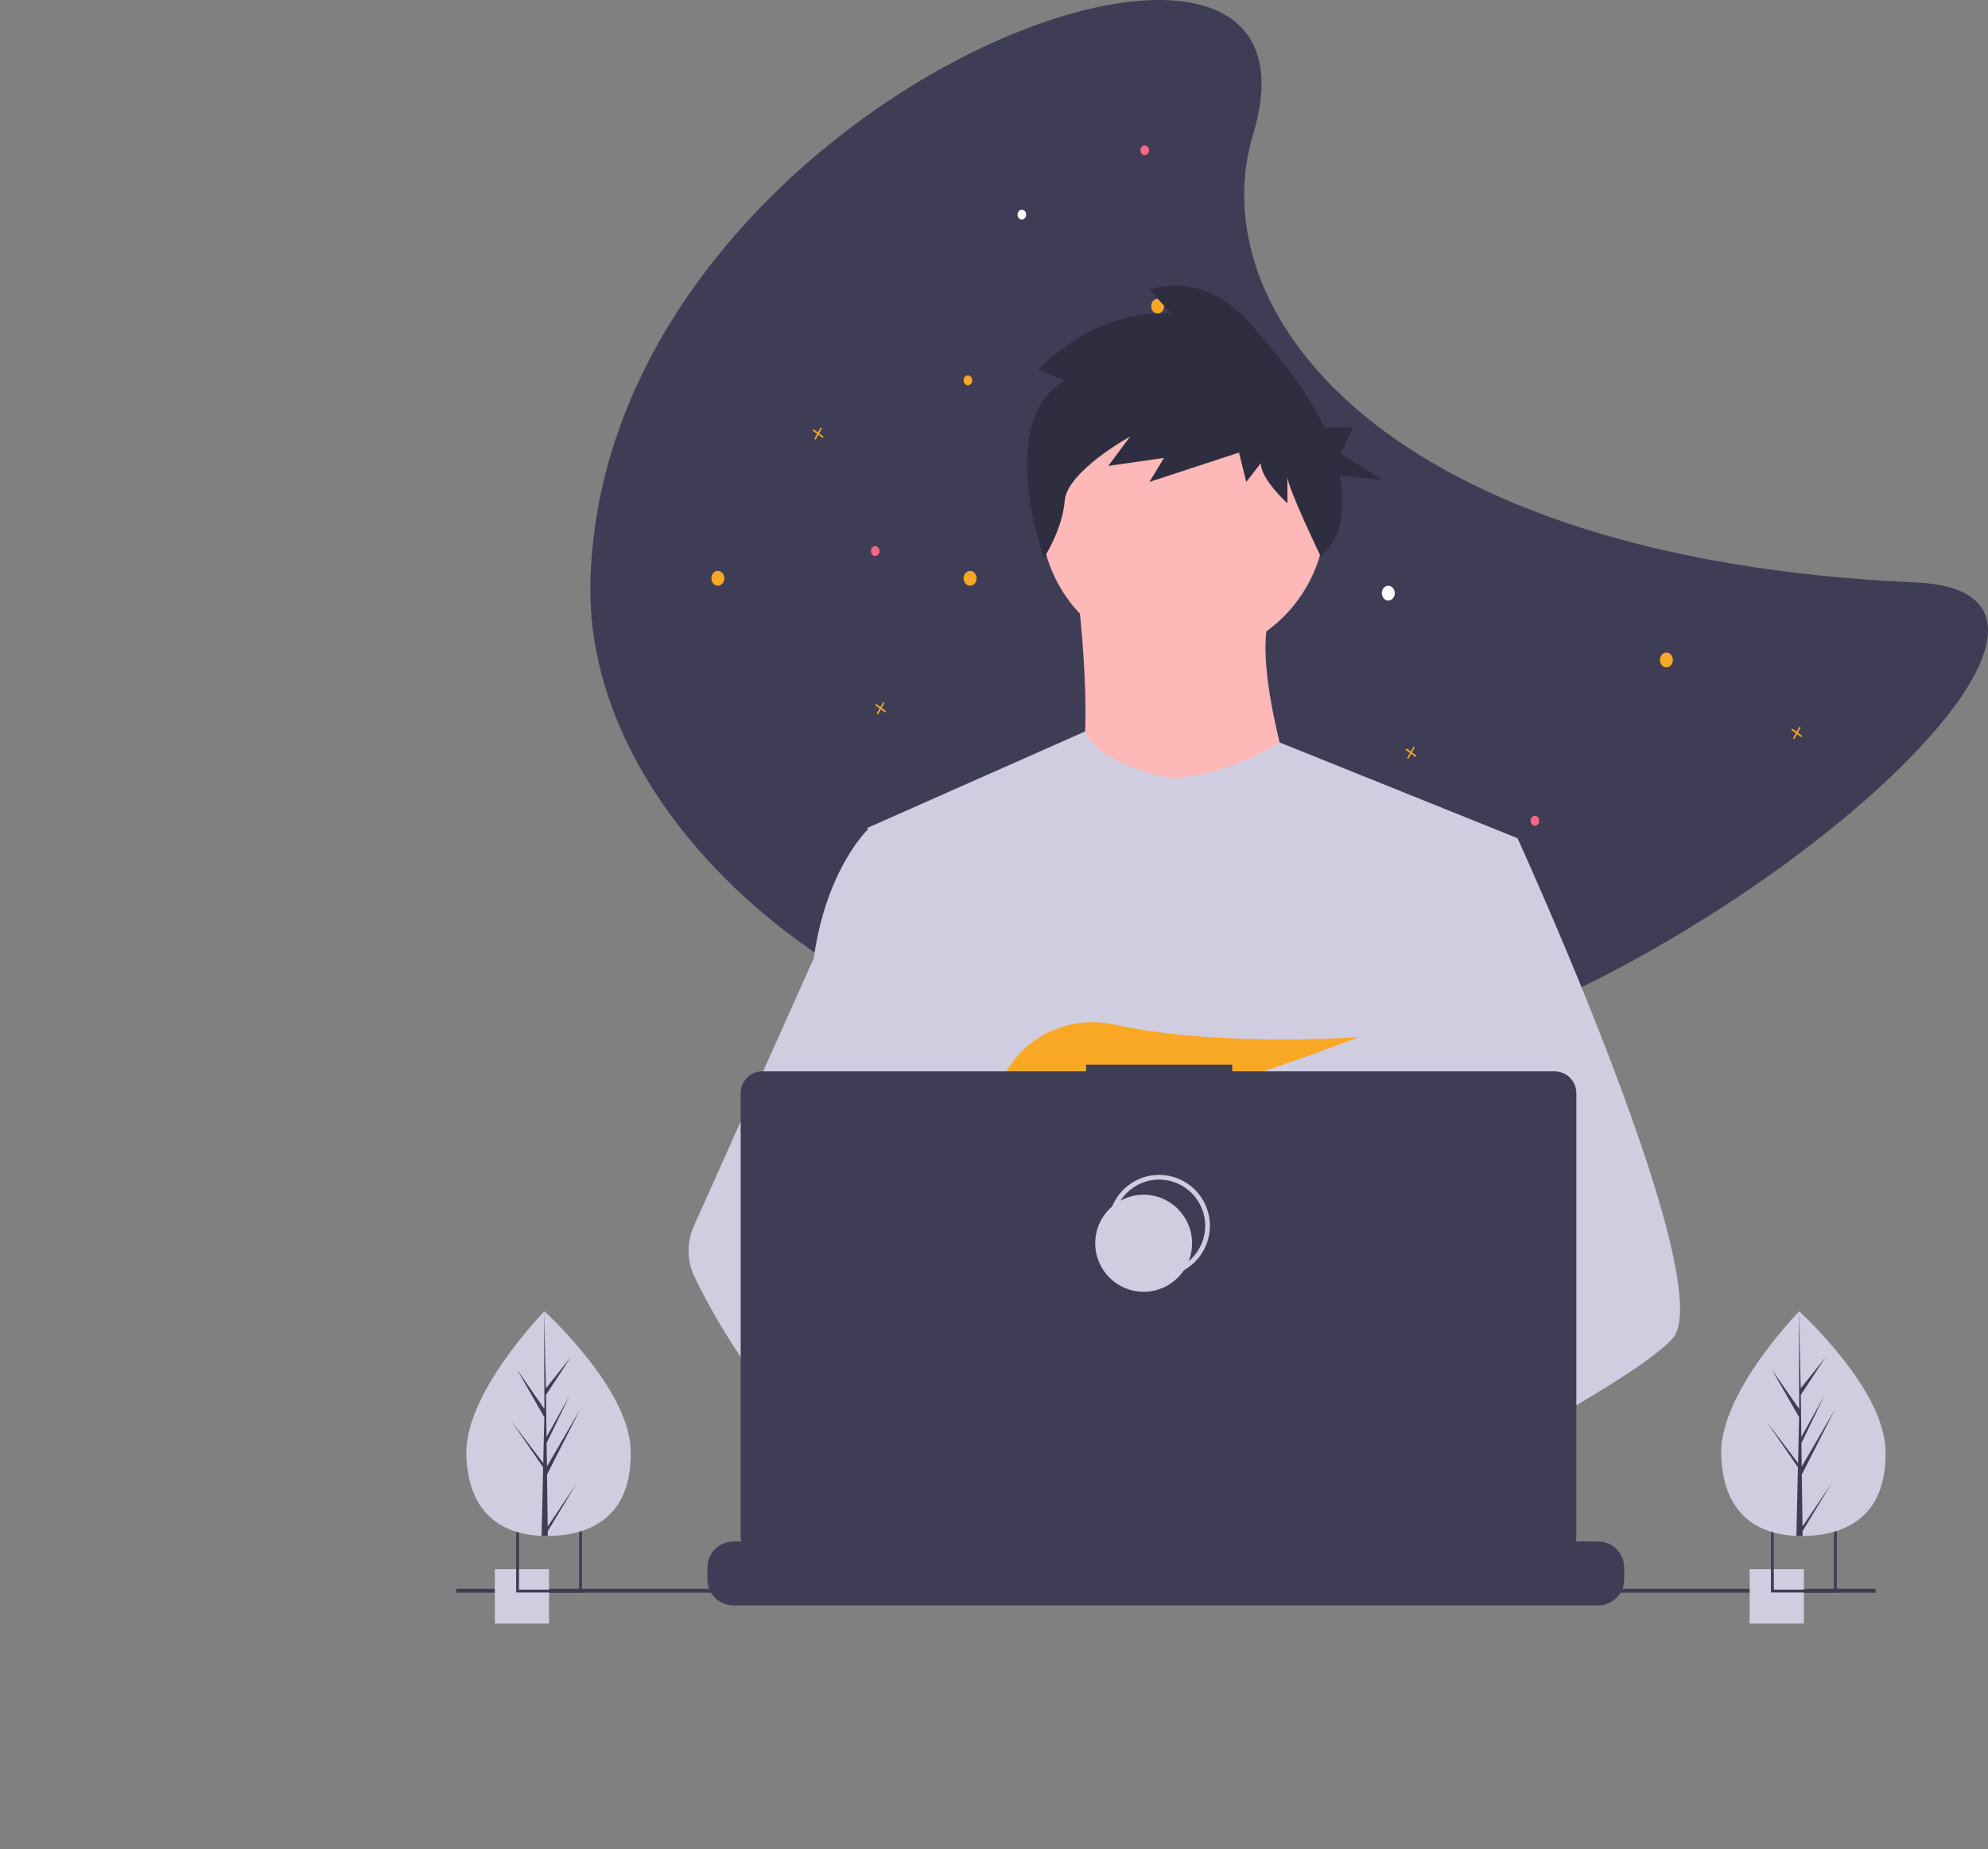 <svg width="843" height="784" viewBox="0 0 843 784" fill="none" xmlns="http://www.w3.org/2000/svg">
<rect x="0" y="0" width="843" height="784" fill="#808080" stroke="none"/>
<g clip-path="url(#clip0_4:539)">
<path d="M250.351 246.97C247.87 351.857 372.206 458.927 527.407 458.927C682.607 458.927 929.766 252.148 812.381 246.97C586.197 236.994 508.686 131.659 531.366 56.99C571.983 -76.738 255.235 40.449 250.351 246.97Z" fill="#3F3D56"/>
<path d="M461.641 165.165L459.772 163.8L460.962 161.656L460.452 161.284L459.263 163.428L457.395 162.064L457.07 162.648L458.939 164.013L457.749 166.157L458.259 166.529L459.448 164.385L461.316 165.749L461.641 165.165Z" fill="#F9A826"/>
<path d="M600.589 320.421L598.721 319.056L599.91 316.912L599.4 316.541L598.211 318.685L596.343 317.32L596.018 317.904L597.887 319.269L596.698 321.413L597.208 321.786L598.396 319.642L600.265 321.005L600.589 320.421Z" fill="#F9A826"/>
<path d="M375.712 301.539L373.844 300.174L375.033 298.03L374.523 297.658L373.335 299.802L371.466 298.438L371.142 299.022L373.01 300.387L371.821 302.531L372.331 302.903L373.519 300.759L375.388 302.123L375.712 301.539Z" fill="#F9A826"/>
<path d="M543.913 402.246L542.044 400.881L543.234 398.737L542.723 398.365L541.535 400.509L539.667 399.145L539.342 399.729L541.211 401.094L540.021 403.238L540.531 403.61L541.72 401.466L543.588 402.83L543.913 402.246Z" fill="#F9A826"/>
<path d="M387.596 363.431L385.728 362.067L386.917 359.922L386.407 359.551L385.218 361.695L383.35 360.33L383.025 360.915L384.894 362.28L383.705 364.424L384.215 364.796L385.403 362.652L387.272 364.016L387.596 363.431Z" fill="#F9A826"/>
<path d="M764.219 312.029L762.35 310.664L763.54 308.52L763.03 308.149L761.841 310.293L759.973 308.928L759.648 309.512L761.517 310.877L760.328 313.021L760.838 313.394L762.026 311.249L763.894 312.613L764.219 312.029Z" fill="#F9A826"/>
<path d="M349.202 185.096L347.334 183.731L348.523 181.587L348.013 181.216L346.825 183.36L344.956 181.995L344.632 182.58L346.5 183.944L345.311 186.089L345.821 186.461L347.009 184.317L348.878 185.681L349.202 185.096Z" fill="#F9A826"/>
<path d="M505.519 208.677L502.903 206.768L504.568 203.766L503.855 203.245L502.19 206.247L499.575 204.336L499.12 205.156L501.737 207.065L500.072 210.067L500.785 210.589L502.45 207.586L505.065 209.497L505.519 208.677Z" fill="white"/>
<path d="M411.364 248.353C412.878 248.353 414.106 246.944 414.106 245.206C414.106 243.468 412.878 242.059 411.364 242.059C409.849 242.059 408.621 243.468 408.621 245.206C408.621 246.944 409.849 248.353 411.364 248.353Z" fill="#F9A826"/>
<path d="M304.41 248.353C305.925 248.353 307.152 246.944 307.152 245.206C307.152 243.468 305.925 242.059 304.41 242.059C302.895 242.059 301.668 243.468 301.668 245.206C301.668 246.944 302.895 248.353 304.41 248.353Z" fill="#F9A826"/>
<path d="M490.893 132.96C492.408 132.96 493.636 131.551 493.636 129.813C493.636 128.075 492.408 126.666 490.893 126.666C489.379 126.666 488.151 128.075 488.151 129.813C488.151 131.551 489.379 132.96 490.893 132.96Z" fill="#F9A826"/>
<path d="M465.297 324.933C466.812 324.933 468.04 323.524 468.04 321.786C468.04 320.047 466.812 318.638 465.297 318.638C463.783 318.638 462.555 320.047 462.555 321.786C462.555 323.524 463.783 324.933 465.297 324.933Z" fill="#F9A826"/>
<path d="M463.469 257.795C464.479 257.795 465.297 256.855 465.297 255.697C465.297 254.538 464.479 253.599 463.469 253.599C462.459 253.599 461.641 254.538 461.641 255.697C461.641 256.855 462.459 257.795 463.469 257.795Z" fill="#F9A826"/>
<path d="M650.866 350.109C651.876 350.109 652.695 349.17 652.695 348.011C652.695 346.853 651.876 345.913 650.866 345.913C649.857 345.913 649.038 346.853 649.038 348.011C649.038 349.17 649.857 350.109 650.866 350.109Z" fill="#FF6584"/>
<path d="M371.142 235.765C372.151 235.765 372.97 234.826 372.97 233.667C372.97 232.508 372.151 231.569 371.142 231.569C370.132 231.569 369.313 232.508 369.313 233.667C369.313 234.826 370.132 235.765 371.142 235.765Z" fill="#FF6584"/>
<path d="M485.408 65.822C486.418 65.822 487.237 64.883 487.237 63.724C487.237 62.565 486.418 61.626 485.408 61.626C484.399 61.626 483.58 62.565 483.58 63.724C483.58 64.883 484.399 65.822 485.408 65.822Z" fill="#FF6584"/>
<path d="M410.449 163.382C411.459 163.382 412.278 162.443 412.278 161.284C412.278 160.125 411.459 159.186 410.449 159.186C409.44 159.186 408.621 160.125 408.621 161.284C408.621 162.443 409.44 163.382 410.449 163.382Z" fill="#F9A826"/>
<path d="M433.303 93.097C434.312 93.097 435.131 92.157 435.131 90.999C435.131 89.84 434.312 88.901 433.303 88.901C432.293 88.901 431.474 89.84 431.474 90.999C431.474 92.157 432.293 93.097 433.303 93.097Z" fill="white"/>
<path d="M706.629 282.971C708.143 282.971 709.371 281.562 709.371 279.824C709.371 278.086 708.143 276.677 706.629 276.677C705.114 276.677 703.886 278.086 703.886 279.824C703.886 281.562 705.114 282.971 706.629 282.971Z" fill="#F9A826"/>
<path d="M524.716 294.511C526.231 294.511 527.458 293.102 527.458 291.364C527.458 289.626 526.231 288.216 524.716 288.216C523.201 288.216 521.974 289.626 521.974 291.364C521.974 293.102 523.201 294.511 524.716 294.511Z" fill="#F9A826"/>
<path d="M478.095 376.335C483.144 376.335 487.237 371.638 487.237 365.845C487.237 360.051 483.144 355.354 478.095 355.354C473.047 355.354 468.954 360.051 468.954 365.845C468.954 371.638 473.047 376.335 478.095 376.335Z" fill="#F9A826"/>
<path d="M588.705 254.648C590.22 254.648 591.448 253.239 591.448 251.5C591.448 249.762 590.22 248.353 588.705 248.353C587.191 248.353 585.963 249.762 585.963 251.5C585.963 253.239 587.191 254.648 588.705 254.648Z" fill="white"/>
</g>
<g clip-path="url(#clip1_4:539)">
<path d="M501.726 279.088C535.075 279.088 562.11 251.99 562.11 218.562C562.11 185.135 535.075 158.036 501.726 158.036C468.378 158.036 441.343 185.135 441.343 218.562C441.343 251.99 468.378 279.088 501.726 279.088Z" fill="#FFB8B8"/>
<path d="M456.658 248.825C456.658 248.825 468.034 334.79 450.532 344.439C433.03 354.088 554.671 354.965 554.671 354.965C554.671 354.965 527.542 280.404 539.794 257.597L456.658 248.825Z" fill="#FFB8B8"/>
<path d="M643.494 355.4L633.378 401.575L611.987 499.266L611.347 504.616L603.965 566.553L599.055 607.698L595.762 635.337C575.743 645.651 561.233 652.77 561.233 652.77C561.233 652.77 559.985 646.498 557.973 638.473C543.924 642.696 517.926 649.7 495.895 651.099C503.918 660.063 507.605 668.483 502.604 674.697C487.511 693.43 425.204 654.186 403.411 639.552C402.903 643.055 402.711 646.598 402.836 650.136L386.159 637.28L387.809 607.698L390.593 557.647L394.091 494.879C392.988 492.191 392.063 489.433 391.324 486.623C386.216 468.417 380.017 432.062 375.262 401.575C371.436 377.039 368.562 356.305 367.954 351.894C367.872 351.318 367.831 351.021 367.831 351.021L460.151 310.131C466.712 325.382 497.349 329.967 497.349 329.967C522.73 328.214 542.626 314.798 542.626 314.798L643.494 355.4Z" fill="#D0CDE1"/>
<path d="M568.237 635.23C568.237 635.23 564.329 636.572 557.973 638.473C543.923 642.696 517.926 649.7 495.895 651.099C476.927 652.317 460.898 649.387 457.967 636.984C456.711 631.65 458.492 627.263 462.376 623.658C473.971 612.884 504.254 609.024 528.273 607.698C535.055 607.328 541.329 607.155 546.551 607.089C555.419 606.974 561.233 607.155 561.233 607.155L561.373 607.698L568.237 635.23Z" fill="#A0616A"/>
<path d="M451.493 161.31L440.203 156.78C440.203 156.78 463.81 130.729 496.654 132.994L487.416 122.8C487.416 122.8 509.997 113.739 530.524 137.525C541.315 150.028 553.8 164.726 561.584 181.282H573.675L568.628 192.42L586.29 203.557L568.162 201.557C569.242 207.656 569.408 213.883 568.654 220.031C567.876 226.181 564.745 231.788 559.922 235.668C559.922 235.668 545.92 206.617 545.92 202.086V213.412C545.92 213.412 534.63 203.219 534.63 196.423L528.471 204.351L525.392 191.892L487.416 204.351L493.575 194.157L469.968 197.555L479.206 185.096C479.206 185.096 452.52 199.821 451.493 212.28C450.467 224.739 442.656 236.545 442.656 236.545C442.656 236.545 421.728 178.3 451.493 161.31Z" fill="#2F2E41"/>
<path d="M709.128 567.68C702.977 574.364 687.737 584.43 669.262 595.328C662.389 599.377 655.072 603.55 647.608 607.698C629.798 617.6 611.15 627.411 595.762 635.337C575.742 645.651 561.233 652.77 561.233 652.77C561.233 652.77 559.985 646.498 557.973 638.473C555.28 627.732 551.223 613.847 546.995 607.698C546.847 607.484 546.699 607.287 546.551 607.089C545.319 605.468 544.08 604.521 542.856 604.521L603.965 566.553L630.373 550.141L611.347 504.616L587.485 447.511L601.887 401.575L616.364 355.4H643.494C643.494 355.4 652.478 375.055 663.965 402.464C665.681 406.563 667.455 410.834 669.262 415.246C692.894 472.862 722.356 553.318 709.128 567.68Z" fill="#D0CDE1"/>
<path d="M502.604 674.697C487.511 693.43 425.204 654.186 403.411 639.552C398.664 636.366 395.84 634.35 395.84 634.35L415.777 607.698L422.092 599.262C422.092 599.262 427.741 602.266 436.092 607.155C436.396 607.336 436.7 607.517 437.012 607.698C444.213 611.937 453.254 617.477 462.376 623.658C474.964 632.193 487.692 641.93 495.895 651.099C503.918 660.063 507.605 668.483 502.604 674.697Z" fill="#A0616A"/>
<path d="M436.092 607.155C433.863 607.147 431.638 607.328 429.441 607.698C410.563 610.95 404.995 628.078 403.411 639.552C402.903 643.056 402.711 646.598 402.836 650.136L386.159 637.28L380.082 632.597C365.458 627.485 352.426 618.407 341.127 607.698C331.326 598.245 322.533 587.793 314.892 576.512C307.282 565.394 300.497 553.729 294.594 541.613C292.946 538.232 292.061 534.53 292 530.768C291.939 527.005 292.704 523.276 294.241 519.843L314.892 473.709L345.077 406.283C345.299 404.678 345.542 403.109 345.808 401.575C351.794 367.17 367.831 351.894 367.831 351.894H380.082L388.277 401.575L398.459 463.297L391.323 486.624L374.835 540.494L390.593 557.647L436.092 607.155Z" fill="#D0CDE1"/>
<path d="M449.958 463.347L460.431 475.595C464.323 474.851 468.386 473.977 472.571 472.996L469.563 463.347L476.918 471.948C521.258 461.017 576.216 439.765 576.216 439.765C576.216 439.765 516.883 444.126 472.582 434.424C452.981 430.132 432.813 439.871 424.77 458.295C420.095 469.004 420.829 478.282 437.41 478.282C443.013 478.186 448.6 477.659 454.123 476.706L449.958 463.347Z" fill="#F9A826"/>
<path d="M688.723 664.655V669.652C688.725 671.023 688.472 672.382 687.975 673.66C687.755 674.229 687.488 674.78 687.179 675.306C686.2 676.953 684.812 678.316 683.149 679.263C681.486 680.209 679.607 680.706 677.695 680.706H311.016C309.104 680.706 307.225 680.209 305.562 679.263C303.9 678.316 302.511 676.953 301.532 675.306C301.223 674.78 300.956 674.229 300.736 673.66C300.239 672.382 299.986 671.023 299.989 669.652V664.655C299.988 663.204 300.273 661.766 300.827 660.425C301.381 659.084 302.194 657.865 303.218 656.838C304.242 655.812 305.458 654.998 306.796 654.442C308.134 653.887 309.568 653.601 311.016 653.602H332.153V651.272C332.152 651.212 332.164 651.152 332.187 651.096C332.21 651.04 332.244 650.989 332.287 650.946C332.33 650.903 332.38 650.869 332.436 650.846C332.492 650.823 332.552 650.811 332.612 650.811H343.64C343.701 650.811 343.76 650.823 343.816 650.846C343.872 650.869 343.923 650.903 343.966 650.946C344.008 650.989 344.042 651.04 344.065 651.096C344.088 651.152 344.1 651.212 344.1 651.272V653.602H350.989V651.272C350.989 651.212 351.001 651.152 351.024 651.096C351.047 651.04 351.081 650.989 351.124 650.946C351.167 650.903 351.217 650.869 351.273 650.846C351.329 650.823 351.389 650.811 351.449 650.811H362.477C362.537 650.811 362.597 650.823 362.653 650.846C362.709 650.869 362.76 650.903 362.802 650.946C362.845 650.989 362.879 651.04 362.902 651.096C362.925 651.152 362.937 651.212 362.937 651.272V653.602H369.834V651.272C369.834 651.212 369.846 651.152 369.869 651.096C369.892 651.04 369.926 650.989 369.969 650.946C370.012 650.903 370.062 650.869 370.118 650.846C370.174 650.823 370.234 650.811 370.294 650.811H381.322C381.383 650.811 381.442 650.823 381.498 650.846C381.554 650.869 381.605 650.903 381.647 650.946C381.69 650.989 381.724 651.04 381.747 651.096C381.77 651.152 381.782 651.212 381.782 651.272V653.602H388.671V651.272C388.671 651.212 388.683 651.152 388.706 651.096C388.729 651.04 388.763 650.989 388.806 650.946C388.848 650.903 388.899 650.869 388.955 650.846C389.011 650.823 389.071 650.811 389.131 650.811H400.159C400.219 650.811 400.279 650.823 400.335 650.846C400.391 650.869 400.442 650.903 400.484 650.946C400.527 650.989 400.561 651.04 400.584 651.096C400.607 651.152 400.619 651.212 400.619 651.272V653.602H407.508V651.272C407.508 651.212 407.52 651.152 407.543 651.096C407.566 651.04 407.6 650.989 407.643 650.946C407.685 650.903 407.736 650.869 407.792 650.846C407.848 650.823 407.908 650.811 407.968 650.811H418.996C419.056 650.811 419.116 650.823 419.172 650.846C419.228 650.869 419.278 650.903 419.321 650.946C419.364 650.989 419.398 651.04 419.421 651.096C419.444 651.152 419.456 651.212 419.456 651.272V653.602H426.353V651.272C426.353 651.212 426.365 651.152 426.388 651.096C426.411 651.04 426.445 650.989 426.488 650.946C426.53 650.903 426.581 650.869 426.637 650.846C426.693 650.823 426.753 650.811 426.813 650.811H437.841C437.901 650.811 437.961 650.823 438.017 650.846C438.073 650.869 438.124 650.903 438.166 650.946C438.209 650.989 438.243 651.04 438.266 651.096C438.289 651.152 438.301 651.212 438.301 651.272V653.602H445.19V651.272C445.19 651.212 445.202 651.152 445.225 651.096C445.248 651.04 445.282 650.989 445.325 650.946C445.367 650.903 445.418 650.869 445.474 650.846C445.53 650.823 445.589 650.811 445.65 650.811H532.033C532.094 650.811 532.154 650.823 532.209 650.846C532.265 650.869 532.316 650.903 532.359 650.946C532.402 650.989 532.435 651.04 532.458 651.096C532.481 651.152 532.493 651.212 532.493 651.272V653.602H539.391V651.272C539.391 651.212 539.402 651.152 539.426 651.096C539.449 651.04 539.483 650.989 539.525 650.946C539.568 650.903 539.619 650.869 539.675 650.846C539.73 650.823 539.79 650.811 539.851 650.811H550.878C551 650.813 551.116 650.861 551.202 650.948C551.288 651.034 551.337 651.15 551.338 651.272V653.602H558.228V651.272C558.228 651.212 558.239 651.152 558.262 651.096C558.286 651.04 558.319 650.989 558.362 650.946C558.405 650.903 558.456 650.869 558.511 650.846C558.567 650.823 558.627 650.811 558.688 650.811H569.715C569.776 650.811 569.836 650.823 569.891 650.846C569.947 650.869 569.998 650.903 570.041 650.946C570.083 650.989 570.117 651.04 570.14 651.096C570.163 651.152 570.175 651.212 570.175 651.272V653.602H577.065V651.272C577.064 651.212 577.076 651.152 577.099 651.096C577.122 651.04 577.156 650.989 577.199 650.946C577.242 650.903 577.292 650.869 577.348 650.846C577.404 650.823 577.464 650.811 577.524 650.811H588.552C588.613 650.811 588.672 650.823 588.728 650.846C588.784 650.869 588.835 650.903 588.878 650.946C588.92 650.989 588.954 651.04 588.977 651.096C589 651.152 589.012 651.212 589.012 651.272V653.602H595.91V651.272C595.91 651.212 595.921 651.152 595.944 651.096C595.968 651.04 596.001 650.989 596.044 650.946C596.087 650.903 596.138 650.869 596.193 650.846C596.249 650.823 596.309 650.811 596.37 650.811H607.397C607.518 650.813 607.633 650.862 607.718 650.948C607.802 651.035 607.85 651.151 607.849 651.272V653.602H614.746V651.272C614.746 651.212 614.758 651.152 614.781 651.096C614.804 651.04 614.838 650.989 614.881 650.946C614.924 650.903 614.974 650.869 615.03 650.846C615.086 650.823 615.146 650.811 615.206 650.811H626.234C626.295 650.811 626.354 650.823 626.41 650.846C626.466 650.869 626.517 650.903 626.56 650.946C626.602 650.989 626.636 651.04 626.659 651.096C626.682 651.152 626.694 651.212 626.694 651.272V653.602H633.583V651.272C633.583 651.212 633.595 651.152 633.618 651.096C633.641 651.04 633.675 650.989 633.718 650.946C633.761 650.903 633.811 650.869 633.867 650.846C633.923 650.823 633.983 650.811 634.043 650.811H645.071C645.131 650.811 645.191 650.823 645.247 650.846C645.303 650.869 645.354 650.903 645.396 650.946C645.439 650.989 645.473 651.04 645.496 651.096C645.519 651.152 645.531 651.212 645.531 651.272V653.602H677.695C679.143 653.601 680.577 653.887 681.915 654.442C683.254 654.998 684.469 655.812 685.493 656.838C686.518 657.865 687.33 659.084 687.884 660.425C688.438 661.766 688.723 663.204 688.723 664.655Z" fill="#3F3D56"/>
<path d="M795.347 673.66H193.454V675.306H795.347V673.66Z" fill="#3F3D56"/>
<path d="M659.198 454.252H522.526V451.429H460.553V454.252H323.318C320.866 454.252 318.514 455.229 316.781 456.966C315.047 458.704 314.073 461.061 314.073 463.519V651.108C314.073 653.566 315.047 655.923 316.78 657.661C318.514 659.399 320.866 660.375 323.318 660.375H659.198C661.65 660.375 664.001 659.399 665.735 657.661C667.469 655.923 668.443 653.566 668.443 651.108V463.519C668.443 462.302 668.204 461.097 667.739 459.973C667.275 458.848 666.594 457.827 665.735 456.966C664.877 456.106 663.858 455.423 662.736 454.958C661.614 454.492 660.412 454.252 659.198 454.252Z" fill="#3F3D56"/>
<path d="M491.527 540.321C502.864 540.321 512.055 531.109 512.055 519.744C512.055 508.38 502.864 499.167 491.527 499.167C480.189 499.167 470.998 508.38 470.998 519.744C470.998 531.109 480.189 540.321 491.527 540.321Z" stroke="#D0CDE1" stroke-width="2" stroke-miterlimit="10"/>
<path d="M484.958 547.729C496.295 547.729 505.486 538.516 505.486 527.152C505.486 515.788 496.295 506.575 484.958 506.575C473.62 506.575 464.429 515.788 464.429 527.152C464.429 538.516 473.62 547.729 484.958 547.729Z" fill="#D0CDE1"/>
<path d="M232.824 665.344H209.833V688.39H232.824V665.344Z" fill="#D0CDE1"/>
<path d="M218.868 647.237V675.221H246.787V647.237H218.868ZM245.572 674.003H220.075V648.455H245.572V674.003Z" fill="#3F3D56"/>
<path d="M764.921 665.344H741.929V688.39H764.921V665.344Z" fill="#D0CDE1"/>
<path d="M750.965 647.237V675.221H778.883V647.237H750.965ZM777.668 674.003H752.172V648.455H777.668V674.003Z" fill="#3F3D56"/>
<path d="M267.433 614.751C268.2 641.048 252.87 650.685 233.633 651.248C233.186 651.261 232.741 651.27 232.298 651.272C231.406 651.279 230.523 651.264 229.648 651.228C212.249 650.504 198.477 641.246 197.765 616.79C197.027 591.481 228.368 558.596 230.719 556.163L230.723 556.161C230.813 556.068 230.858 556.022 230.858 556.022C230.858 556.022 266.667 588.455 267.433 614.751Z" fill="#D0CDE1"/>
<path d="M232.248 647.263L244.468 629.047L232.273 649.223L232.298 651.272C231.406 651.279 230.523 651.264 229.648 651.228L230.254 624.88L230.237 624.676L230.26 624.637L230.318 622.147L216.935 602.671L230.302 620.284L230.349 620.81L230.807 600.903L219.248 580.711L230.84 597.406L230.719 556.163L230.719 556.026L230.723 556.161L231.491 588.666L242.025 575.462L231.525 591.466L231.755 609.272L241.449 591.894L231.791 611.89L231.919 621.792L246.016 597.584L231.961 625.246L232.248 647.263Z" fill="#3F3D56"/>
<path d="M799.53 614.751C800.296 641.048 784.967 650.685 765.729 651.248C765.282 651.261 764.837 651.27 764.394 651.272C763.502 651.279 762.619 651.264 761.744 651.228C744.345 650.504 730.574 641.246 729.861 616.79C729.124 591.481 760.464 558.596 762.815 556.163L762.819 556.161C762.909 556.068 762.954 556.022 762.954 556.022C762.954 556.022 798.763 588.455 799.53 614.751Z" fill="#D0CDE1"/>
<path d="M764.344 647.263L776.564 629.047L764.369 649.223L764.394 651.272C763.502 651.279 762.619 651.264 761.744 651.228L762.35 624.88L762.333 624.676L762.356 624.637L762.414 622.147L749.031 602.671L762.398 620.284L762.446 620.81L762.903 600.903L751.344 580.711L762.936 597.406L762.815 556.163L762.815 556.026L762.819 556.161L763.587 588.666L774.122 575.462L763.621 591.466L763.851 609.272L773.545 591.894L763.887 611.89L764.015 621.792L778.113 597.584L764.058 625.246L764.344 647.263Z" fill="#3F3D56"/>
</g>
<defs>
<clipPath id="clip0_4:539">
<rect width="843" height="784" fill="white"/>
</clipPath>
<clipPath id="clip1_4:539">
<rect width="655.782" height="567.285" fill="white" transform="translate(143.775 121.106)"/>
</clipPath>
</defs>
</svg>
